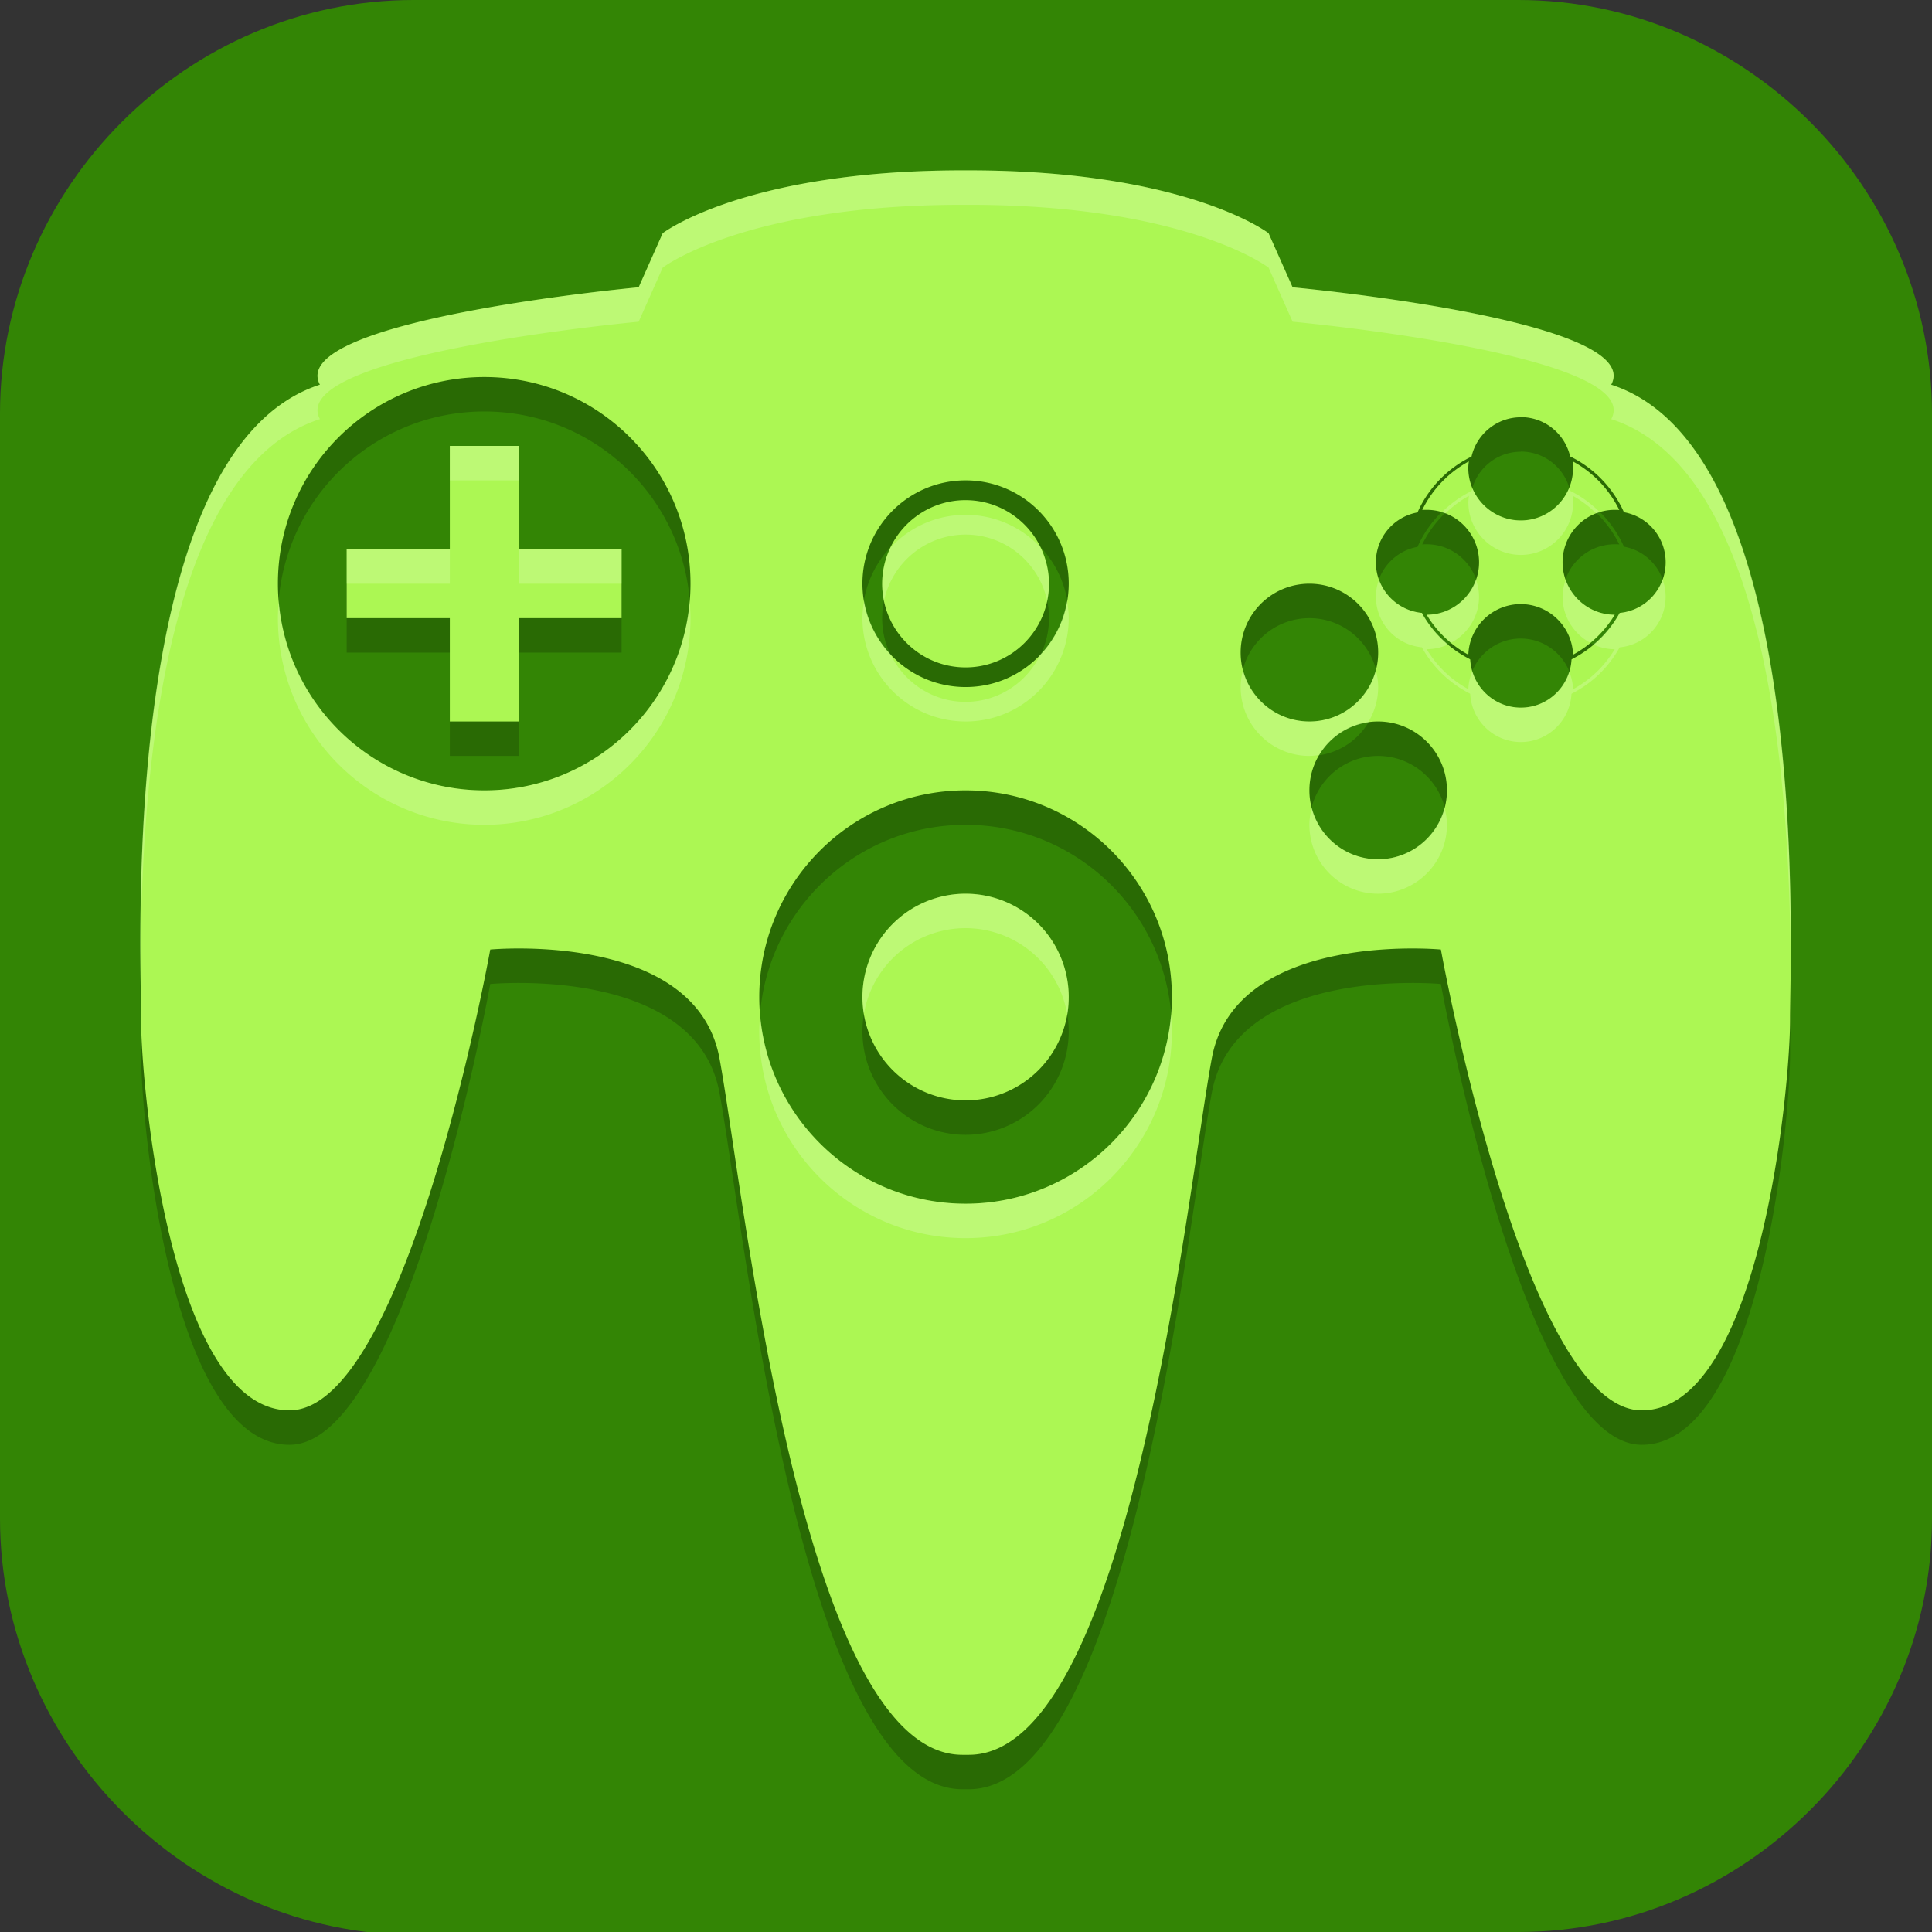 <?xml version="1.0" encoding="UTF-8" standalone="no"?>
<svg
   id="_图层_1"
   version="1.1"
   viewBox="0 0 64 64" width="24" height="24"
   sodipodi:docname="com.github.efdos.mupengui.svg"
   xml:space="preserve"
   inkscape:version="1.4 (e7c3feb100, 2024-10-09)"
   xmlns:inkscape="http://www.inkscape.org/namespaces/inkscape"
   xmlns:sodipodi="http://sodipodi.sourceforge.net/DTD/sodipodi-0.dtd"
   xmlns="http://www.w3.org/2000/svg"
   xmlns:svg="http://www.w3.org/2000/svg"><rect x="0" y="0" width="64" height="64" fill="#333333" stroke="none"/><sodipodi:namedview
     id="namedview26"
     pagecolor="#505050"
     bordercolor="#eeeeee"
     borderopacity="1"
     inkscape:showpageshadow="0"
     inkscape:pageopacity="0"
     inkscape:pagecheckerboard="0"
     inkscape:deskcolor="#505050"
     inkscape:zoom="8.453125"
     inkscape:cx="31.94085"
     inkscape:cy="33.833641"
     inkscape:window-width="1920"
     inkscape:window-height="939"
     inkscape:window-x="0"
     inkscape:window-y="34"
     inkscape:window-maximized="1"
     inkscape:current-layer="_图层_1" /><!-- Generator: Adobe Illustrator 29.0.1, SVG Export Plug-In . SVG Version: 2.1.0 Build 192)  --><defs
     id="defs6"><style
       id="style1">
      .st0 {
        fill-opacity: .5;
      }

      .st0, .st1, .st2, .st3, .st4, .st5, .st6, .st7 {
        fill: #fff;
      }

      .st8 {
        fill: #133c9a;
      }

      .st2, .st9 {
        display: none;
      }

      .st3 {
        fill-opacity: .2;
      }

      .st4 {
        fill-opacity: .9;
      }

      .st10 {
        fill: #3370ff;
      }

      .st11 {
        fill: url(#_未命名的渐变_3);
      }

      .st12 {
        fill: url(#_未命名的渐变);
      }

      .st5 {
        fill-opacity: .3;
      }

      .st6 {
        fill-opacity: 0;
      }

      .st7 {
        fill-opacity: .7;
      }

      .st13 {
        fill: #00d6b9;
      }

      .st14 {
        fill: url(#_未命名的渐变_2);
      }
    </style><radialGradient
       id="_未命名的渐变"
       data-name="未命名的渐变"
       cx="123.9"
       cy="-40.2"
       fx="123.9"
       fy="-40.2"
       r="59.4"
       gradientTransform="translate(-26.8 25.5) scale(.6 -.7)"
       gradientUnits="userSpaceOnUse"><stop
         offset="0"
         stop-color="#db202e"
         id="stop1" /><stop
         offset="1"
         stop-color="#e01b24"
         id="stop2" /></radialGradient><radialGradient
       id="_未命名的渐变_2"
       data-name="未命名的渐变 2"
       cx="67.6"
       cy="26.8"
       fx="67.6"
       fy="26.8"
       r="105.2"
       gradientTransform="translate(-26.6 25.3) scale(.6 -.7)"
       gradientUnits="userSpaceOnUse"><stop
         offset="0"
         stop-color="#ffb648"
         id="stop3" /><stop
         offset="1"
         stop-color="#ff7800"
         stop-opacity="0"
         id="stop4" /></radialGradient><radialGradient
       id="_未命名的渐变_3"
       data-name="未命名的渐变 3"
       cx="61.7"
       cy="18.6"
       fx="61.7"
       fy="18.6"
       r="68"
       gradientTransform="translate(-26.8 25.8) scale(.6 -.7)"
       gradientUnits="userSpaceOnUse"><stop
         offset="0"
         stop-color="#c64600"
         id="stop5" /><stop
         offset="1"
         stop-color="#a51d2d"
         id="stop6" /></radialGradient></defs><path
     class="st1"
     d="M47.5,64.1H13.8c-7.6,0-13.8-6.3-13.8-13.8V13.7C0,6.2,6.2,0,13.7,0h36.6c7.5,0,13.7,6.2,13.7,13.7v36.6c0,7.5-6.2,13.7-13.7,13.7h-2.9.1Z"
     id="path6"
     style="fill:#338505;fill-opacity:1" /><g
     id="g45"
     transform="matrix(1.139,0,0,1.141,-4.462,-4.625)"><path
       style="opacity:0.2"
       d="m 31.91,10 c -6.337,0 -8.719,1.824 -8.719,1.824 l -0.699,1.57 c 0,0 -10.285,0.943 -9.27,2.828 C 7.383,18.108 8.02,32.563 8.02,34.637 8.02,36.711 8.909,46 12.336,46 c 3.427,0 5.84,-13.379 5.84,-13.379 0,0 5.966,-0.563 6.664,3.145 C 25.538,39.474 27.201,56 31.906,56 h 0.188 c 4.706,0 6.372,-16.526 7.07,-20.234 0.698,-3.708 6.66,-3.145 6.66,-3.145 0,0 2.413,13.379 5.84,13.379 3.427,0 4.316,-9.289 4.316,-11.363 0,-2.074 0.636,-16.529 -5.203,-18.414 1.016,-1.885 -9.266,-2.828 -9.266,-2.828 L 40.812,11.824 c 0,0 -2.378,-1.824 -8.715,-1.824 z m -13.906,6 C 21.318,16 24,18.682 24,21.996 24,25.31 21.318,28 18.004,28 14.69,28 12,25.31 12,21.996 12,18.682 14.69,16 18.004,16 Z m 30.145,1.164 c 0.7,0 1.281,0.488 1.434,1.141 l 0.039,0.02 c 0.669,0.336 1.205,0.897 1.516,1.578 l 0.016,0.023 c 0.688,0.125 1.207,0.729 1.207,1.453 -0.001,0.769 -0.586,1.399 -1.336,1.469 l -0.016,0.027 c -0.318,0.562 -0.789,1.014 -1.363,1.309 l -0.023,0.016 c -0.042,0.777 -0.685,1.398 -1.473,1.398 -0.788,0 -1.431,-0.621 -1.473,-1.398 l -0.023,-0.016 C 46.078,23.889 45.603,23.437 45.285,22.875 l -0.012,-0.027 c -0.75,-0.07 -1.34,-0.7 -1.34,-1.469 0,-0.724 0.523,-1.324 1.211,-1.449 l 0.012,-0.027 c 0.311,-0.681 0.85,-1.239 1.52,-1.574 l 0.039,-0.02 c 0.152,-0.653 0.734,-1.141 1.434,-1.141 z M 17,18 v 3 h -3 v 2 h 3 v 3 h 2 v -3 h 2.996 V 21 H 19 v -3 z m 29.637,0.449 c -0.586,0.316 -1.063,0.812 -1.355,1.41 0.046,-0.004 0.088,-0.004 0.129,-0.004 0.84,0 1.523,0.683 1.523,1.523 0,0.839 -0.685,1.522 -1.523,1.523 0.294,0.489 0.71,0.888 1.211,1.16 0.029,-0.815 0.702,-1.469 1.523,-1.469 0.822,0 1.495,0.654 1.523,1.469 0.501,-0.273 0.917,-0.672 1.211,-1.16 -0.837,-0.002 -1.516,-0.685 -1.516,-1.523 0,-0.84 0.679,-1.523 1.52,-1.523 0.041,0 0.083,-2.08e-4 0.129,0.004 -0.293,-0.598 -0.765,-1.094 -1.352,-1.41 0.009,0.064 0.008,0.129 0.008,0.191 0,0.84 -0.68,1.523 -1.52,1.523 -0.84,0 -1.527,-0.683 -1.527,-1.523 0,-0.062 0.007,-0.127 0.016,-0.191 z M 32.002,19 C 33.658,19 35,20.34 35,21.996 35,23.653 33.658,25 32.002,25 30.345,25 29,23.653 29,21.996 29,20.34 30.345,19 32.002,19 Z m 0,0.574 C 30.661,19.573 29.575,20.659 29.574,22 c -8.25e-4,1.342 1.086,2.431 2.428,2.43 1.339,-0.002 2.425,-1.09 2.424,-2.43 -7.5e-4,-1.338 -1.086,-2.423 -2.424,-2.426 z M 42,22 c 1.105,0 2,0.895 2,2 0,1.105 -0.895,2 -2,2 -1.105,0 -2,-0.895 -2,-2 0,-1.105 0.895,-2 2,-2 z m 1.996,4 C 45.101,26 46,26.895 46,28 46,29.105 45.1,30 43.996,30 42.892,30 42,29.105 42,28 c 0,-1.105 0.892,-2 1.996,-2 z M 32,28 c 3.314,0 6,2.683 6,5.996 C 38,37.309 35.313,40 32,40 c -3.314,0 -6,-2.687 -6,-6 0,-3.313 2.686,-6 6,-6 z m 0,3 a 3,3 0 0 0 -3,3 3,3 0 0 0 3,3 3,3 0 0 0 3,-3 3,3 0 0 0 -3,-3 z"
       id="path2" /><path
       style="fill:#acf753"
       d="m 31.91,9 c -6.337,0 -8.719,1.824 -8.719,1.824 l -0.699,1.57 c 0,0 -10.285,0.943 -9.27,2.828 C 7.383,17.108 8.02,31.563 8.02,33.637 8.02,35.711 8.909,45 12.336,45 c 3.427,0 5.84,-13.379 5.84,-13.379 0,0 5.966,-0.563 6.664,3.145 C 25.538,38.474 27.201,55 31.906,55 h 0.188 c 4.706,0 6.372,-16.526 7.07,-20.234 0.698,-3.708 6.66,-3.145 6.66,-3.145 0,0 2.413,13.379 5.84,13.379 3.427,0 4.316,-9.289 4.316,-11.363 0,-2.074 0.636,-16.529 -5.203,-18.414 1.016,-1.885 -9.266,-2.828 -9.266,-2.828 L 40.812,10.824 C 40.812,10.824 38.435,9 32.098,9 Z m -13.906,6 C 21.318,15 24,17.682 24,20.996 24,24.31 21.318,27 18.004,27 14.69,27 12,24.31 12,20.996 12,17.682 14.69,15 18.004,15 Z m 30.145,1.164 c 0.7,0 1.281,0.488 1.434,1.141 l 0.039,0.02 c 0.669,0.336 1.205,0.897 1.516,1.578 l 0.016,0.023 c 0.688,0.125 1.207,0.729 1.207,1.453 -0.001,0.769 -0.586,1.399 -1.336,1.469 l -0.016,0.027 c -0.318,0.562 -0.789,1.014 -1.363,1.309 l -0.023,0.016 c -0.042,0.777 -0.685,1.398 -1.473,1.398 -0.788,0 -1.431,-0.621 -1.473,-1.398 l -0.023,-0.016 C 46.078,22.889 45.603,22.437 45.285,21.875 l -0.012,-0.027 c -0.75,-0.07 -1.34,-0.7 -1.34,-1.469 0,-0.724 0.523,-1.324 1.211,-1.449 l 0.012,-0.027 c 0.311,-0.681 0.85,-1.239 1.52,-1.574 l 0.039,-0.02 c 0.152,-0.653 0.734,-1.141 1.434,-1.141 z M 17,17 v 3 h -3 v 2 h 3 v 3 h 2 v -3 h 2.996 V 20 H 19 v -3 z m 29.637,0.449 c -0.586,0.316 -1.063,0.812 -1.355,1.41 0.046,-0.004 0.088,-0.004 0.129,-0.004 0.84,0 1.523,0.683 1.523,1.523 0,0.839 -0.685,1.522 -1.523,1.523 0.294,0.489 0.71,0.888 1.211,1.16 0.029,-0.815 0.702,-1.469 1.523,-1.469 0.822,0 1.495,0.654 1.523,1.469 0.501,-0.273 0.917,-0.672 1.211,-1.16 -0.837,-0.002 -1.516,-0.685 -1.516,-1.523 0,-0.84 0.679,-1.523 1.52,-1.523 0.041,0 0.083,-2.08e-4 0.129,0.004 -0.293,-0.598 -0.765,-1.094 -1.352,-1.41 0.009,0.064 0.008,0.129 0.008,0.191 0,0.84 -0.68,1.523 -1.52,1.523 -0.84,0 -1.527,-0.683 -1.527,-1.523 0,-0.062 0.007,-0.127 0.016,-0.191 z M 32.002,18 C 33.658,18 35,19.34 35,20.996 35,22.653 33.658,24 32.002,24 30.345,24 29,22.653 29,20.996 29,19.34 30.345,18 32.002,18 Z m 0,0.574 C 30.661,18.573 29.575,19.659 29.574,21 c -8.25e-4,1.342 1.086,2.431 2.428,2.43 1.339,-0.002 2.425,-1.09 2.424,-2.43 -7.5e-4,-1.338 -1.086,-2.423 -2.424,-2.426 z M 42,21 c 1.105,0 2,0.895 2,2 0,1.105 -0.895,2 -2,2 -1.105,0 -2,-0.895 -2,-2 0,-1.105 0.895,-2 2,-2 z m 1.996,4 C 45.101,25 46,25.895 46,27 46,28.105 45.1,29 43.996,29 42.892,29 42,28.105 42,27 c 0,-1.105 0.892,-2 1.996,-2 z M 32,27 c 3.314,0 6,2.683 6,5.996 C 38,36.309 35.313,39 32,39 c -3.314,0 -6,-2.687 -6,-6 0,-3.313 2.686,-6 6,-6 z m 0,3 a 3,3 0 0 0 -3,3 3,3 0 0 0 3,3 3,3 0 0 0 3,-3 3,3 0 0 0 -3,-3 z"
       id="path3-4" /><path
       style="opacity:0.2;fill:#ffffff"
       d="m 31.91,9 c -6.337,0 -8.719,1.824 -8.719,1.824 l -0.699,1.57 c 0,0 -10.285,0.943 -9.27,2.828 -5.238,1.691 -5.267,13.425 -5.217,17.336 -0.01,-4.61 0.365,-14.77 5.217,-16.336 -1.015,-1.885 9.27,-2.828 9.27,-2.828 l 0.699,-1.57 c 0,0 2.382,-1.824 8.719,-1.824 h 0.188 c 6.337,0 8.715,1.824 8.715,1.824 l 0.699,1.57 c 0,0 10.281,0.943 9.266,2.828 4.851,1.566 5.227,11.726 5.217,16.336 0.05,-3.911 0.021,-15.645 -5.217,-17.336 1.016,-1.885 -9.266,-2.828 -9.266,-2.828 L 40.812,10.824 C 40.812,10.824 38.435,9 32.098,9 Z M 17,17 v 1 h 2 v -1 z m 32.551,1.229 c -0.23,0.549 -0.771,0.936 -1.402,0.936 -0.628,0 -1.171,-0.383 -1.404,-0.928 -0.007,0.025 -0.023,0.046 -0.029,0.072 l -0.039,0.02 c -0.308,0.154 -0.585,0.361 -0.828,0.6 0.035,0.011 0.07,0.018 0.104,0.031 0.206,-0.197 0.433,-0.373 0.686,-0.51 -0.008,0.064 -0.016,0.129 -0.016,0.191 0,0.84 0.687,1.523 1.527,1.523 0.84,0 1.52,-0.683 1.52,-1.523 0,-0.062 7.87e-4,-0.127 -0.008,-0.191 0.253,0.136 0.478,0.313 0.684,0.51 0.034,-0.013 0.069,-0.023 0.104,-0.033 -0.243,-0.24 -0.518,-0.447 -0.826,-0.602 l -0.039,-0.02 c -0.006,-0.027 -0.023,-0.049 -0.031,-0.076 z M 32.002,19 c -0.857,0 -1.627,0.362 -2.174,0.938 -0.158,0.322 -0.254,0.68 -0.254,1.062 -1.06e-4,0.172 0.019,0.34 0.053,0.502 0.231,-1.101 1.206,-1.928 2.375,-1.928 1.167,0.002 2.14,0.828 2.371,1.926 0.034,-0.162 0.053,-0.328 0.053,-0.5 -2.17e-4,-0.387 -0.1,-0.748 -0.262,-1.072 C 33.618,19.358 32.854,19 32.002,19 Z M 14,20 v 1 h 3 v -1 z m 5,0 v 1 h 2.996 v -1 z m 33.27,0.875 c -0.189,0.529 -0.666,0.919 -1.246,0.973 l -0.016,0.027 c -0.194,0.344 -0.453,0.638 -0.75,0.889 0.19,0.086 0.399,0.138 0.621,0.139 -0.294,0.488 -0.71,0.888 -1.211,1.16 -0.006,-0.181 -0.049,-0.354 -0.113,-0.514 -0.185,0.605 -0.742,1.049 -1.406,1.049 -0.668,0 -1.229,-0.449 -1.41,-1.059 -0.067,0.163 -0.111,0.338 -0.117,0.523 -0.501,-0.272 -0.917,-0.671 -1.211,-1.16 0.223,-4.34e-4 0.434,-0.052 0.625,-0.139 -0.298,-0.25 -0.556,-0.545 -0.75,-0.889 l -0.012,-0.027 c -0.579,-0.054 -1.06,-0.443 -1.25,-0.971 -0.057,0.157 -0.09,0.325 -0.09,0.502 0,0.769 0.59,1.399 1.34,1.469 l 0.012,0.027 c 0.318,0.562 0.793,1.014 1.367,1.309 l 0.023,0.016 c 0.042,0.777 0.685,1.398 1.473,1.398 0.788,0 1.43,-0.621 1.473,-1.398 l 0.023,-0.016 c 0.575,-0.295 1.046,-0.746 1.363,-1.309 l 0.016,-0.027 c 0.75,-0.07 1.335,-0.7 1.336,-1.469 0,-0.177 -0.033,-0.347 -0.09,-0.504 z m -5.428,0.002 c -0.208,0.594 -0.768,1.024 -1.432,1.025 0.188,0.313 0.431,0.585 0.709,0.814 0.481,-0.257 0.814,-0.756 0.814,-1.338 0,-0.177 -0.036,-0.344 -0.092,-0.502 z m 2.613,0.002 c -0.055,0.158 -0.092,0.324 -0.092,0.5 0,0.58 0.328,1.079 0.805,1.336 0.279,-0.23 0.522,-0.499 0.711,-0.812 C 50.217,21.901 49.662,21.472 49.455,20.879 Z M 12.025,21.496 C 12.012,21.661 12,21.827 12,21.996 12,25.31 14.69,28 18.004,28 21.318,28 24,25.31 24,21.996 c 0,-0.169 -0.012,-0.335 -0.025,-0.5 C 23.72,24.576 21.149,27 18.004,27 c -3.145,0 -5.723,-2.424 -5.979,-5.504 z m 17.025,0 C 29.023,21.66 29,21.825 29,21.996 29,23.653 30.345,25 32.002,25 33.658,25 35,23.653 35,21.996 c 0,-0.172 -0.023,-0.336 -0.051,-0.5 -0.101,0.597 -0.374,1.132 -0.771,1.555 -0.392,0.812 -1.214,1.377 -2.176,1.379 -0.967,6.21e-4 -1.795,-0.569 -2.186,-1.387 -0.395,-0.421 -0.665,-0.953 -0.766,-1.547 z M 40.07,23.5 C 40.029,23.661 40,23.826 40,24 c 0,1.105 0.895,2 2,2 0.1,0 0.195,-0.015 0.291,-0.029 0.301,-0.501 0.813,-0.853 1.416,-0.941 C 43.889,24.728 44,24.378 44,24 44,23.826 43.971,23.661 43.93,23.5 43.707,24.361 42.931,25 42,25 41.069,25 40.293,24.361 40.07,23.5 Z m 2,4 C 42.029,27.661 42,27.826 42,28 c 0,1.105 0.892,2 1.996,2 C 45.1,30 46,29.105 46,28 46,27.826 45.97,27.661 45.928,27.5 45.703,28.361 44.926,29 43.996,29 43.065,29 42.293,28.361 42.07,27.5 Z M 32,30 a 3,3 0 0 0 -3,3 3,3 0 0 0 0.043,0.486 A 3,3 0 0 1 32,31 3,3 0 0 1 34.957,33.514 3,3 0 0 0 35,33 3,3 0 0 0 32,30 Z m 5.975,3.496 C 37.72,36.575 35.144,39 32,39 28.855,39 26.28,36.579 26.025,33.5 26.012,33.665 26,33.831 26,34 c 0,3.313 2.686,6 6,6 3.313,0 6,-2.691 6,-6.004 0,-0.169 -0.012,-0.335 -0.025,-0.5 z"
       id="path5" /></g></svg>
